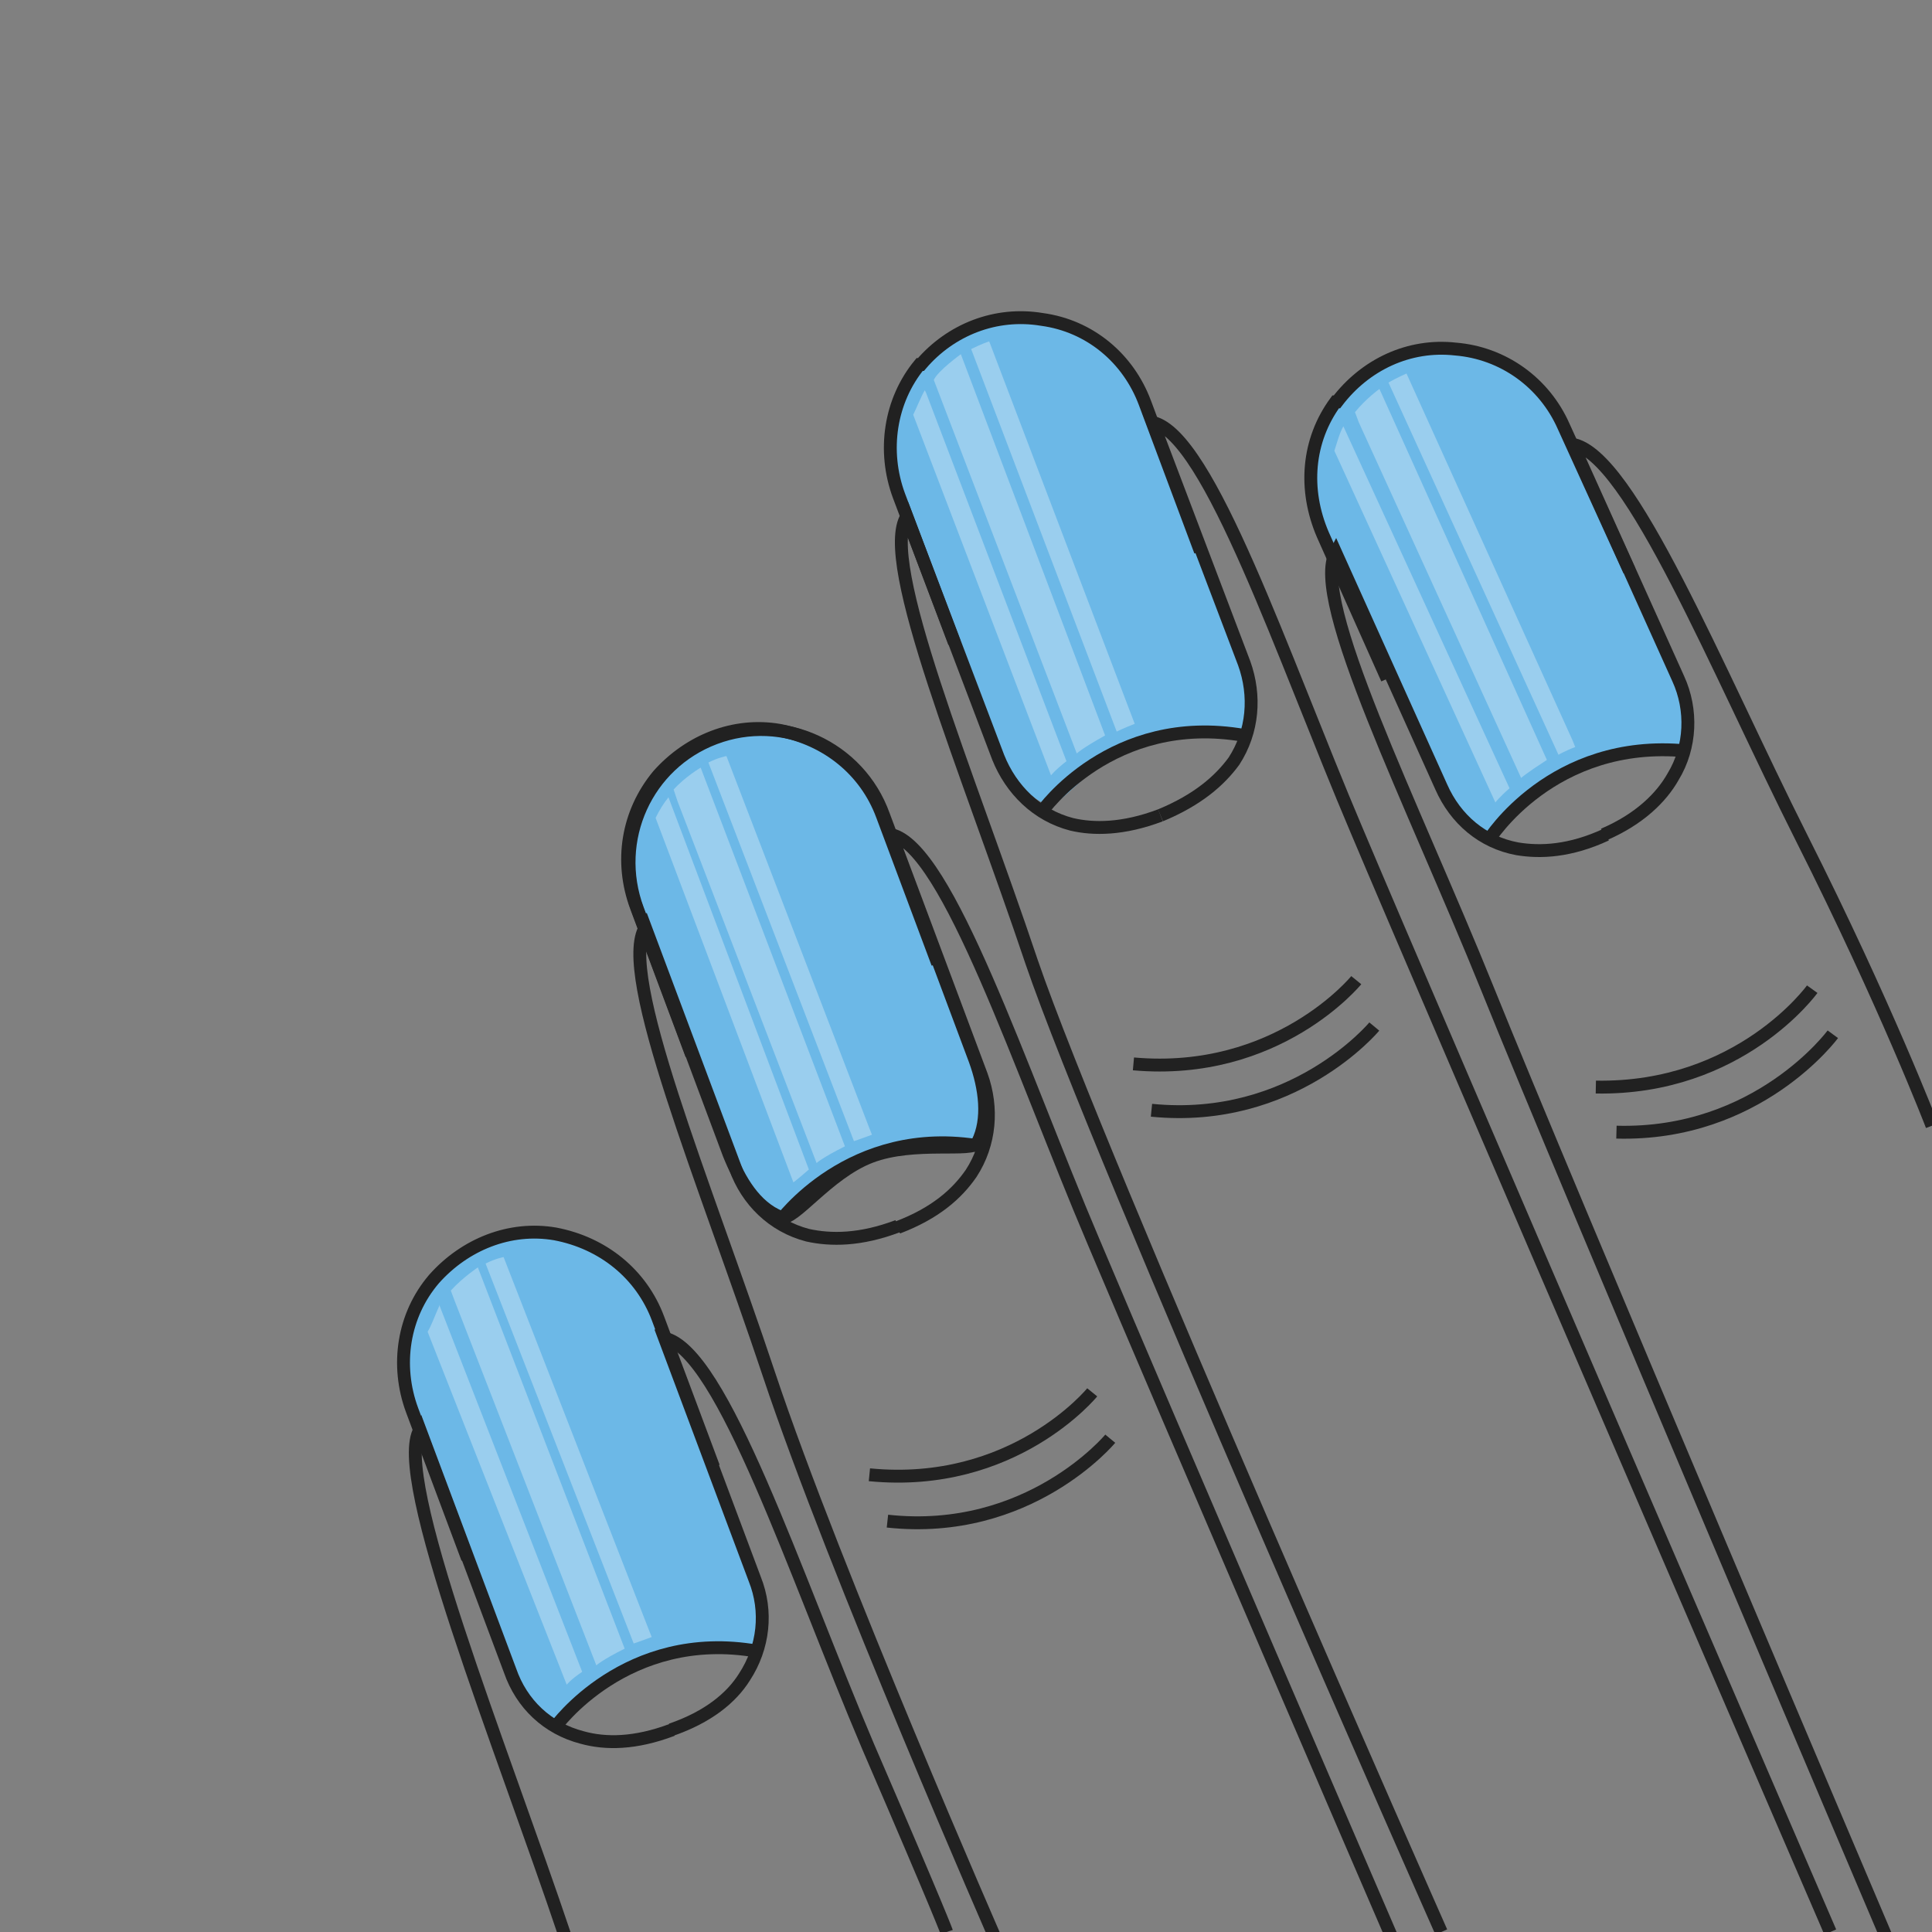 <?xml version="1.0" encoding="utf-8"?>
<!-- Generator: Adobe Illustrator 18.1.1, SVG Export Plug-In . SVG Version: 6.00 Build 0)  -->
<svg version="1.1" id="Layer_1" xmlns="http://www.w3.org/2000/svg" xmlns:xlink="http://www.w3.org/1999/xlink" x="0px" y="0px"
	 viewBox="0 0 150 150" enable-background="new 0 0 150 150" xml:space="preserve">
<rect x="0" y="0" width="150" height="150" fill="#808080" stroke="none"/>
<path fill="#6CB8E7" d="M75.8,25.4c5.3-2,11.2,0.7,13.2,5.9l7.2,19c0.8,2.2,1.1,4.5,0.3,6.5c-0.3,0.8-4.9-0.2-8.3,1s-6,5.1-6.9,4.7
	c-1.9-0.8-3.2-2.9-4.1-4.9l-7.2-19C67.8,33.3,70.5,27.3,75.8,25.4z"/>
<path fill="none" stroke="#212121" stroke-miterlimit="10" d="M142.1,150c0,0-31.2-72.3-36.8-85.6C99.6,51,93.9,33.8,89.5,32.8
	l7.1,18.7c0.9,2.5,0.7,5.3-0.8,7.6c-1.1,1.5-2.8,3-5.7,4.2"/>
<path fill="none" stroke="#212121" stroke-miterlimit="10" d="M90.1,63.3c-2.9,1.1-5.2,1.1-6.9,0.7c-2.7-0.7-4.7-2.7-5.7-5.2
	l-7.1-18.7c-2.2,3.5,4.7,19.7,9.7,34.6c5.2,15.2,31.8,75.3,31.8,75.3"/>
<path fill="none" stroke="#212121" stroke-miterlimit="10" d="M80.9,63c0,0,5.4-7.7,15.7-5.9"/>
<path fill="none" stroke="#212121" stroke-miterlimit="10" d="M106.7,79.7c0,0-6.3,7.6-17.3,6.5"/>
<path fill="none" stroke="#212121" stroke-miterlimit="10" d="M105.3,76.1c0,0-6.1,7.5-17.3,6.5"/>
<path fill="none" stroke="#212121" stroke-miterlimit="10" d="M93.2,42.8l-4.3-11.5c-1.3-3.5-4.3-6-8-6.5c-3.6-0.6-7.1,0.8-9.4,3.5
	h-0.1c-2.3,2.8-2.9,6.7-1.6,10.2l4.3,11.4"/>
<path opacity="0.31" fill="#FFFFFF" d="M82.8,59.1L82.8,59.1c-0.9,0.7-1.2,1.1-1.2,1.1l-10.7-28l0,0c0.3-0.6,0.6-1.4,0.9-1.9
	l0.1,0.2L82.8,59.1z"/>
<path opacity="0.31" fill="#FFFFFF" d="M88.1,56.2L88.1,56.2c-0.8,0.3-1.4,0.6-1.4,0.6L75.4,27.1c0.8-0.4,1.4-0.6,1.4-0.6L88.1,56.2
	z"/>
<path opacity="0.31" fill="#FFFFFF" d="M85.8,57.1L85.8,57.1c-1.8,1-2.2,1.4-2.2,1.4L72.5,29.5l0,0c0.3-0.7,2.1-2,2.1-2L85.8,57.1z"
	/>
<path fill="#6CB8E7" d="M108,28L108,28c5.1-2.3,11.2,0,13.5,5.1l8.3,18.5c0.9,2.2,1.4,4.5,0.6,6.4c-0.3,0.8-4.9,0.1-8.2,1.6
	c-3.3,1.5-5.7,5.4-6.7,5.1c-2-0.8-3.4-2.7-4.3-4.7l-8.3-18.5C100.6,36.3,102.8,30.3,108,28z"/>
<path fill="none" stroke="#212121" stroke-miterlimit="10" d="M150,87.4c0,0-3.6-9.4-10.1-22.3c-6.6-13.1-13.3-29.8-17.8-30.6
	l8.2,18.2c1.1,2.4,1,5.3-0.4,7.6c-0.9,1.6-2.6,3.3-5.4,4.5"/>
<path fill="none" stroke="#212121" stroke-miterlimit="10" d="M124.7,64.8c-2.8,1.3-5.1,1.4-6.9,1.1c-2.7-0.5-4.8-2.3-5.9-4.8
	l-8.2-18.2c-2,3.7,5.9,19.3,11.8,33.9c6,14.9,31,73.7,31,73.7"/>
<path fill="none" stroke="#212121" stroke-miterlimit="10" d="M115.6,65.2c0,0,4.9-7.9,15.3-6.9"/>
<path fill="none" stroke="#212121" stroke-miterlimit="10" d="M142.3,80.3c0,0-5.8,7.9-16.8,7.6"/>
<path fill="none" stroke="#212121" stroke-miterlimit="10" d="M140.7,76.8c0,0-5.6,7.8-16.8,7.6"/>
<path fill="none" stroke="#212121" stroke-miterlimit="10" d="M126.5,44.3l-5.1-11.2c-1.5-3.4-4.7-5.7-8.4-6c-3.6-0.4-7,1.2-9.2,4.1
	h-0.1c-2.2,3-2.5,6.8-1,10.3l5,11.2"/>
<path opacity="0.31" fill="#FFFFFF" d="M117.2,61.2L117.2,61.2c-0.8,0.7-1.1,1.1-1.1,1.1L103.6,35l0,0c0.2-0.6,0.4-1.4,0.7-1.9v0
	L117.2,61.2z"/>
<path opacity="0.31" fill="#FFFFFF" d="M122.1,57.5l0.2,0.5c-0.8,0.3-1.3,0.6-1.3,0.6l-13.2-28.9c0.7-0.4,1.4-0.7,1.4-0.7
	L122.1,57.5z"/>
<path opacity="0.31" fill="#FFFFFF" d="M120.1,59L120.1,59c-1.7,1.1-2,1.4-2,1.4l-12.6-27.6l-0.3-0.8c0.9-1.1,1.9-1.8,1.9-1.8
	L120.1,59z"/>
<path fill="#6CB8E7" stroke="#212121" stroke-miterlimit="10" d="M55.5,57.3L55.5,57.3c5.3-2,11.2,0.7,13.1,6l7.1,19
	c0.8,2.2,1.1,4.6,0.2,6.4c-0.3,0.8-4.9-0.2-8.3,1.1s-6,5.1-7,4.7c-2-0.8-3.2-2.9-4-4.9l-7.1-19C47.5,65.2,50.2,59.3,55.5,57.3z"/>
<path fill="none" stroke="#212121" stroke-miterlimit="10" d="M108.1,150.5c0,0-17.6-40.8-23.2-54.1C79.2,83,73.6,65.8,69.2,64.8
	l7,18.7c0.9,2.5,0.7,5.3-0.8,7.6c-1.1,1.6-2.8,3.1-5.7,4.2"/>
<path fill="none" stroke="#212121" stroke-miterlimit="10" d="M69.7,95.2c-2.9,1.1-5.2,1.1-7,0.7c-2.7-0.7-4.7-2.7-5.6-5.2l-7-18.7
	c-2.2,3.6,4.6,19.7,9.6,34.7c5.1,15.3,17.8,44.3,17.8,44.3"/>
<path fill="none" stroke="#212121" stroke-miterlimit="10" d="M60.5,94.9c0,0,5.5-7.7,15.7-5.9"/>
<path fill="none" stroke="#212121" stroke-miterlimit="10" d="M86.2,111.7c0,0-6.3,7.6-17.3,6.4"/>
<path fill="none" stroke="#212121" stroke-miterlimit="10" d="M84.8,108.1c0,0-6.1,7.5-17.3,6.4"/>
<path fill="none" stroke="#212121" stroke-miterlimit="10" d="M72.8,74.8l-4.3-11.5c-1.3-3.5-4.3-5.9-8-6.6c-3.5-0.6-7,0.8-9.4,3.5
	h0c-2.4,2.9-3,6.7-1.7,10.2l4.3,11.5"/>
<path opacity="0.31" fill="#FFFFFF" d="M62.8,90.8L62.8,90.8c-0.8,0.7-1.2,1-1.2,1L50.9,63.5l0,0c0.3-0.6,0.6-1.1,1-1.6v0L62.8,90.8
	z"/>
<path opacity="0.31" fill="#FFFFFF" d="M67.5,87.6l0.2,0.5c-0.8,0.3-1.4,0.5-1.4,0.5L55,59.2c0.8-0.4,1.4-0.5,1.4-0.5L67.5,87.6z"/>
<path opacity="0.31" fill="#FFFFFF" d="M65.6,89L65.6,89c-1.8,0.9-2.2,1.3-2.2,1.3L52.6,62.2l-0.3-0.9c0.9-1,2.1-1.7,2.1-1.7
	L65.6,89z"/>
<path fill="#6CB8E7" d="M38,96.4L38,96.4c5.3-2,11.2,0.7,13.1,6l7.1,19c0.8,2.2,1.1,4.6,0.2,6.4c-0.3,0.8-4.9-0.2-8.3,1.1
	c-3.4,1.3-6,5.1-7,4.6c-2-0.9-3.2-2.9-4-4.9l-7.1-19C30,104.3,32.8,98.4,38,96.4z"/>
<path fill="none" stroke="#212121" stroke-miterlimit="10" d="M73.5,150c0,0-0.4-1.2-6.1-14.4c-5.7-13.4-11.3-30.7-15.8-31.7l7,18.7
	c1,2.5,0.7,5.3-0.8,7.6c-1,1.6-2.8,3.1-5.7,4.1"/>
<path fill="none" stroke="#212121" stroke-miterlimit="10" d="M52.2,134.3c-2.9,1.1-5.2,1.1-7,0.6c-2.7-0.7-4.7-2.6-5.6-5.2l-7-18.7
	c-2.2,3.6,6.3,24.5,11.3,39.4"/>
<path fill="none" stroke="#212121" stroke-miterlimit="10" d="M43.1,134.1c0,0,5.5-7.7,15.7-5.9"/>
<path fill="none" stroke="#212121" stroke-width="3" stroke-miterlimit="10" d="M51.5,157.3"/>
<path fill="none" stroke="#212121" stroke-width="3" stroke-miterlimit="10" d="M68.8,150.9"/>
<path fill="none" stroke="#212121" stroke-width="3" stroke-miterlimit="10" d="M50.1,153.7"/>
<path fill="none" stroke="#212121" stroke-width="3" stroke-miterlimit="10" d="M67.4,147.3"/>
<path fill="none" stroke="#212121" stroke-miterlimit="10" d="M55.4,113.9l-4.3-11.5c-1.3-3.5-4.3-5.9-8-6.6c-3.5-0.6-7,0.8-9.4,3.5
	h0c-2.4,2.8-3,6.7-1.7,10.2l4.3,11.5"/>
<path opacity="0.31" fill="#FFFFFF" d="M45.2,129.8L45.2,129.8c-0.9,0.6-1.2,1-1.2,1l-10.8-27.4l0,0c0.3-0.5,0.5-1.1,0.9-2l0-0.1
	L45.2,129.8z"/>
<path opacity="0.31" fill="#FFFFFF" d="M50.4,126.6l0.2,0.5c-0.8,0.3-1.4,0.5-1.4,0.5L37.7,98.1c0.8-0.4,1.4-0.5,1.4-0.5L50.4,126.6
	z"/>
<path opacity="0.31" fill="#FFFFFF" d="M48.5,128L48.5,128c-1.8,0.9-2.2,1.3-2.2,1.3l-11-28.3l-0.3-0.8c0.9-1,2.1-1.8,2.1-1.8
	L48.5,128z"/>
</svg>
